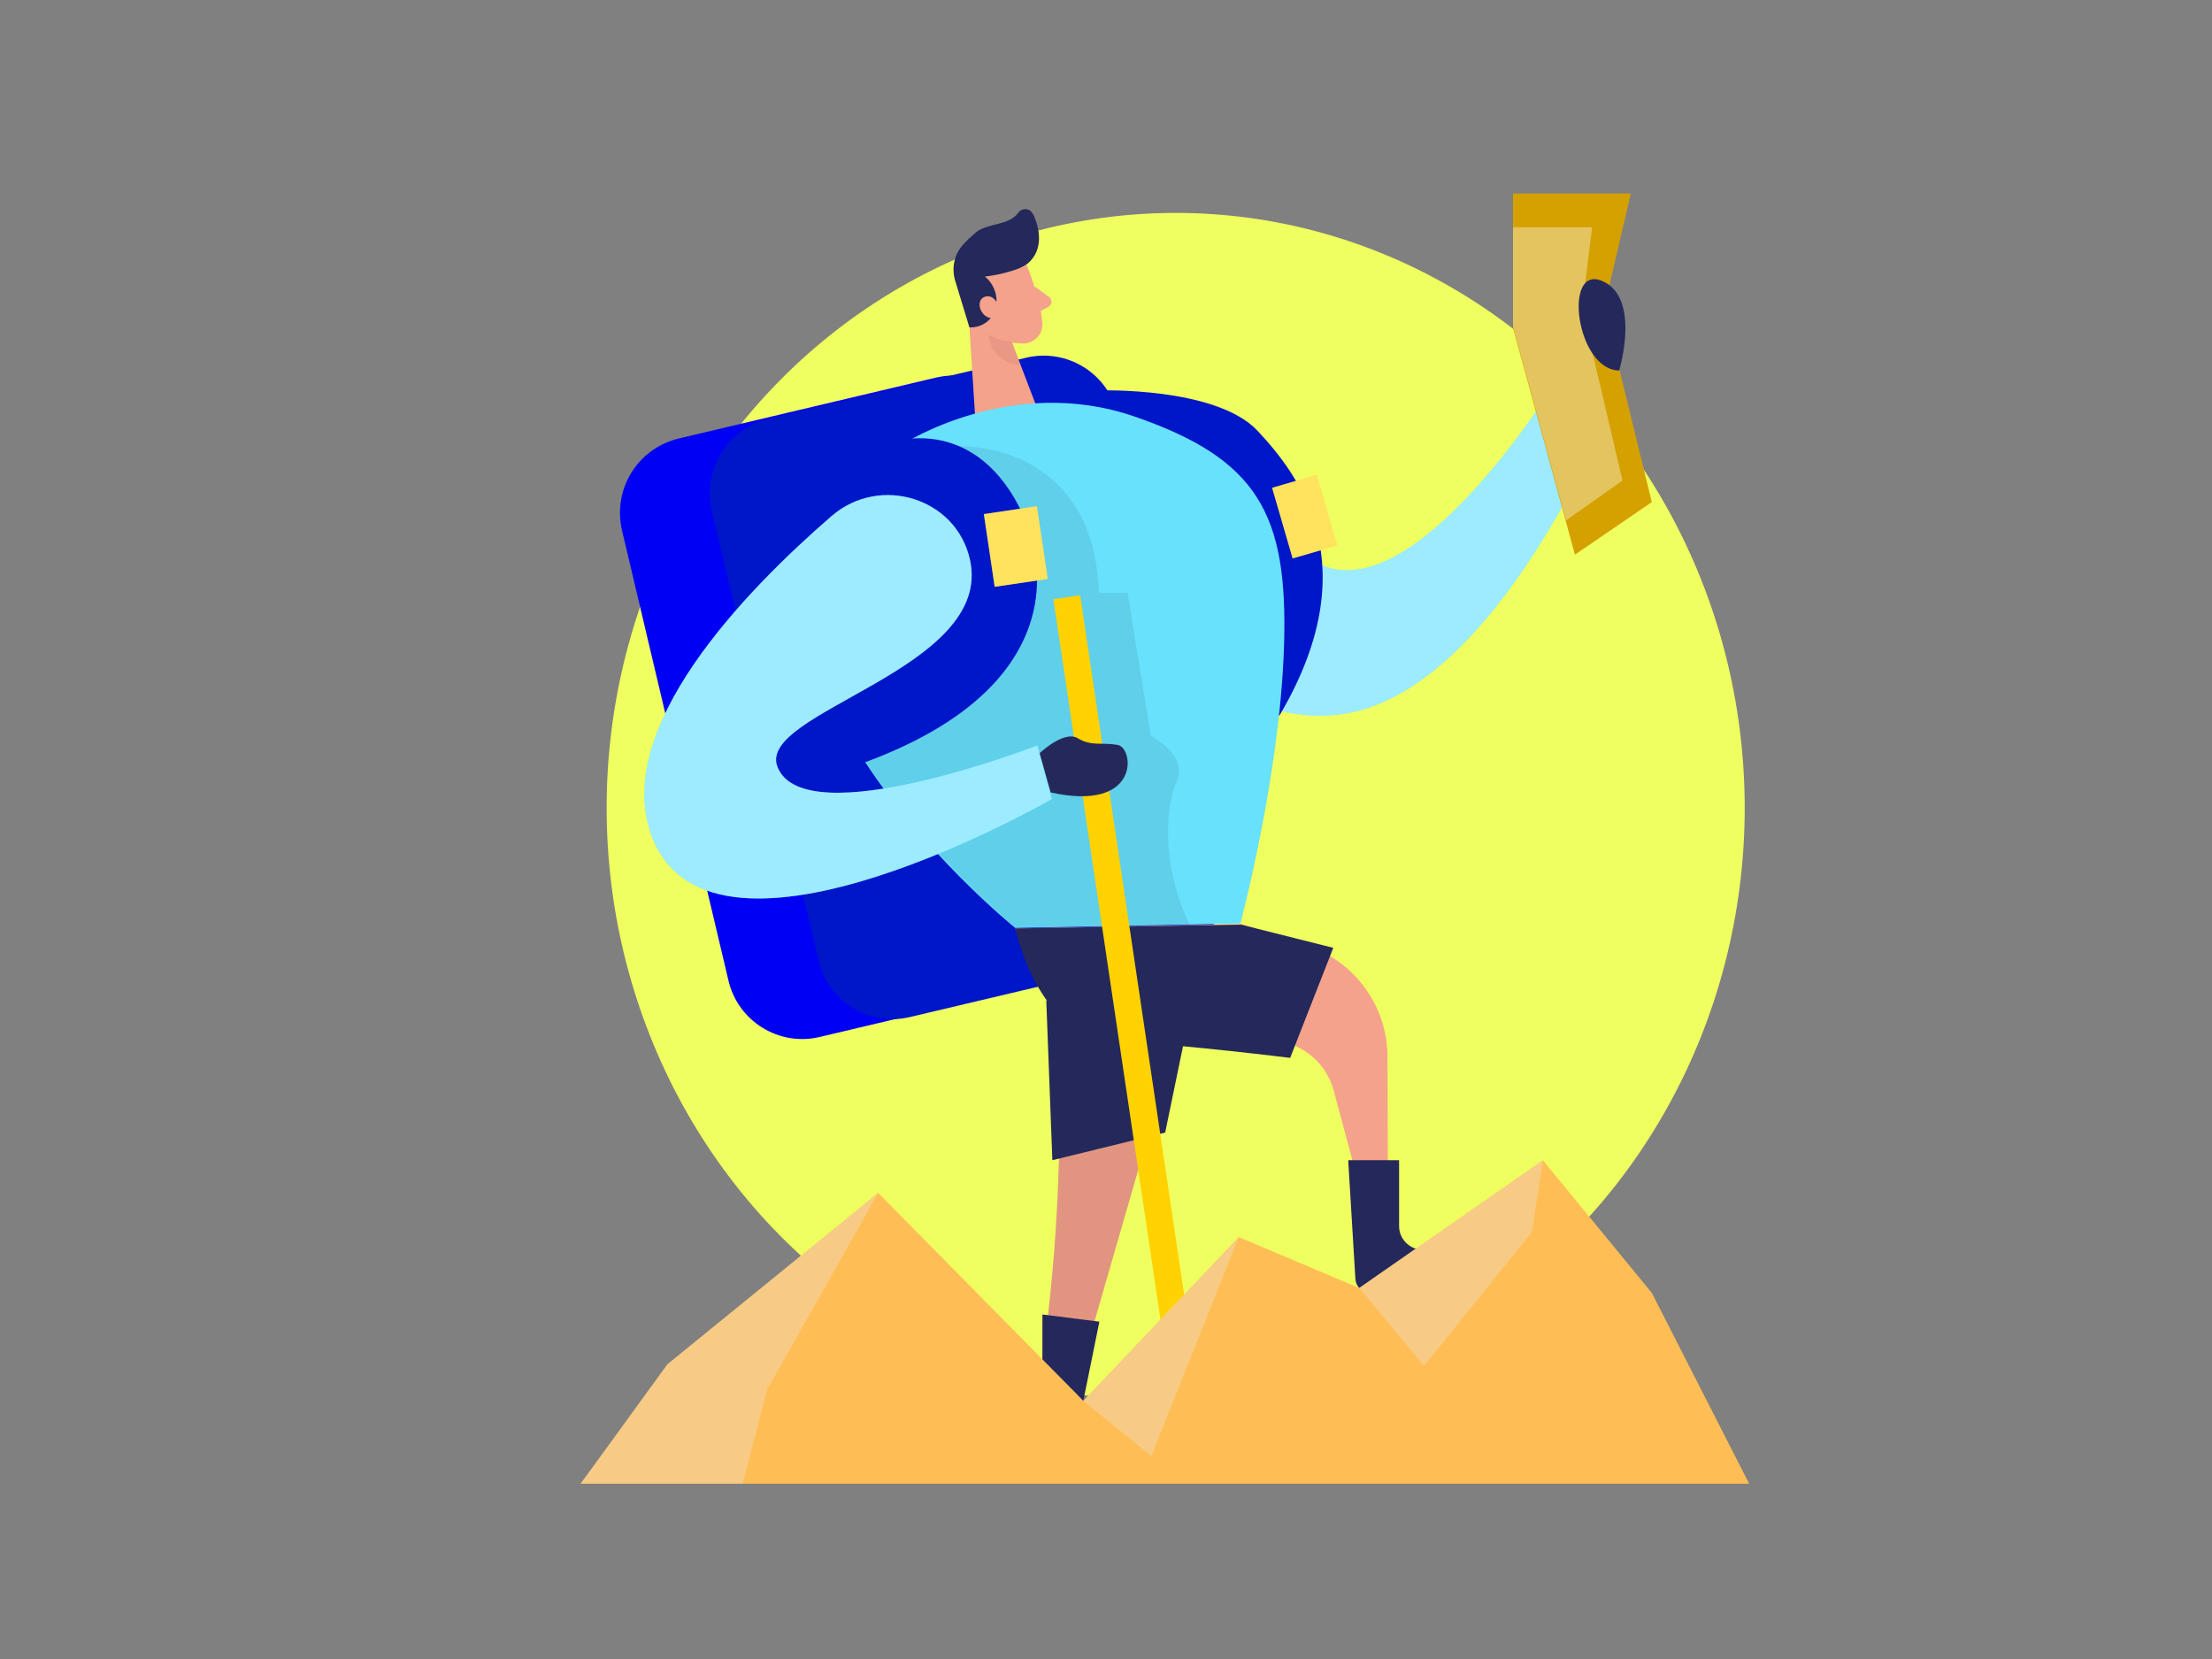 <?xml version="1.0" encoding="utf-8"?>
<!-- Generator: Adobe Illustrator 24.0.2, SVG Export Plug-In . SVG Version: 6.00 Build 0)  -->
<svg version="1.1" id="Layer_1" xmlns="http://www.w3.org/2000/svg" xmlns:xlink="http://www.w3.org/1999/xlink" x="0px" y="0px"
	 viewBox="0 0 400 300" style="enable-background:new 0 0 400 300;" xml:space="preserve">
<rect x="0" y="0" width="400" height="300" fill="#808080" stroke="none"/>
<style type="text/css">
	.st0{fill:#EFFF5F;}
	.st1{fill:#F4A28C;}
	.st2{opacity:8.000000e-02;enable-background:new    ;}
	.st3{fill:#0000F4;}
	.st4{fill:#0016C9;}
	.st5{fill:#68E1FD;}
	.st6{opacity:0.35;fill:#FFFFFF;enable-background:new    ;}
	.st7{fill:#24285B;}
	.st8{opacity:0.31;fill:#CE8172;enable-background:new    ;}
	.st9{fill:#FFD200;}
	.st10{fill:#D4A100;}
	.st11{opacity:0.37;fill:#FFFFFF;enable-background:new    ;}
	.st12{fill:#FFBE55;}
	.st13{opacity:0.33;fill:#E6E6E6;enable-background:new    ;}
</style>
<g>
	<ellipse class="st0" cx="212.6" cy="146.1" rx="102.9" ry="107.6"/>
	<path class="st1" d="M213.8,184L194,252.5l-5.5-6.7c2.9-20.8,3.8-41.8,2.5-62.8C188.8,149.5,213.8,184,213.8,184z"/>
	<path class="st2" d="M213.8,184L194,252.5l-5.5-6.7c2.9-20.8,3.8-41.8,2.5-62.8C188.8,149.5,213.8,184,213.8,184z"/>
	<path class="st3" d="M122.7,79.3l46.5-11c7.4-1.8,14.9,2.8,16.6,10.3l19.3,81.3c1.8,7.4-2.8,14.9-10.3,16.6l-46.5,11
		c-7.4,1.8-14.9-2.8-16.6-10.3L112.5,96C110.7,88.5,115.3,81.1,122.7,79.3z"/>
	<path class="st4" d="M139,75.7l46.5-11c7.4-1.8,14.9,2.8,16.6,10.3l19.3,81.3c1.8,7.4-2.8,14.9-10.3,16.6l-46.5,11
		c-7.4,1.8-14.9-2.8-16.6-10.3l-19.3-81.3C127,84.9,131.6,77.5,139,75.7z"/>
	<path class="st5" d="M195.9,92.9c0,0,17.8,39.9,46.4,36.3s49.3-56.3,49.3-56.3L282,68c0,0-33,54.5-50,27.7l-2.4-2.1
		C220.1,85.1,205.8,84.8,195.9,92.9L195.9,92.9z"/>
	<path class="st6" d="M195.9,92.9c0,0,17.8,39.9,46.4,36.3s49.3-56.3,49.3-56.3L282,68c0,0-33,54.5-50,27.7l-2.4-2.1
		C220.1,85.1,205.8,84.8,195.9,92.9L195.9,92.9z"/>
	<path class="st1" d="M185.6,47.8c0,0,2.6,6.2,2.9,10.7c0.1,1.8-1.3,3.4-3.1,3.6c0,0,0,0,0,0c-2.3,0.1-5.4-0.4-7.2-3.5l-3.7-5
		c-1.3-2.2-1.1-5,0.6-6.9C177.7,43,184.2,44,185.6,47.8z"/>
	<polygon class="st1" points="175.1,56 176.5,77.9 188.5,76.3 182.8,61.4 	"/>
	<path class="st7" d="M184.1,48.6c-1.9,0.7-4,1.2-6,1.4c1.7,1.4,2.5,3.7,1.9,5.8c-0.5,2.1-2.5,3.5-4.7,3.4l-2.5-8.2
		c-0.8-2.4-0.3-5,1.4-6.8c0.7-0.8,1.5-1.5,2.3-2.2c2.1-1.7,6-1.2,7.6-3.5c0.5-0.7,1.5-0.9,2.2-0.4c0.2,0.2,0.4,0.4,0.5,0.6
		c1.2,2.4,2,6.4-0.9,8.9C185.4,48,184.8,48.3,184.1,48.6z"/>
	<path class="st1" d="M180.6,55.4c0,0-0.8-2.4-2.6-1.7s-0.6,4.3,2,3.8L180.6,55.4z"/>
	<path class="st1" d="M187.1,51.8l2.6,1.9c0.5,0.4,0.6,1,0.2,1.5c-0.1,0.1-0.2,0.2-0.3,0.3l-2.3,1.2L187.1,51.8z"/>
	<path class="st8" d="M183,61.8c-1.5-0.1-2.9-0.5-4.2-1.3c0,0-0.1,4.8,5.8,5.6L183,61.8z"/>
	<path class="st4" d="M198.7,70.6c0,0,21.2-0.7,28.7,7.3s20.1,24.3,3.9,51.6L198.7,70.6z"/>
	<path class="st1" d="M183.6,167.9c0,0,6.3,17.2,17.3,18.9c6.8,1,19.5,1.3,28.4,1.3c5.6,0,10.5,3.8,11.9,9.2l6.2,23.1l3.6,1
		l-0.1-30.3c0-9.2-6-17.4-14.8-20.2l-11.6-3.8L183.6,167.9z"/>
	<polygon class="st7" points="189.2,180.9 190.3,209.8 210.7,204.8 215,184 	"/>
	<path class="st5" d="M163.1,80.4c0,0,19.6-12.8,42-5.1s27.8,17.7,27.1,41.3s-7.9,50.4-7.9,50.4l-40.7,0.8
		C183.6,167.9,114.8,111.8,163.1,80.4z"/>
	<path class="st2" d="M173.6,80.7c0,0,24.2-0.9,25.1,26.5h5.2l4.2,25.9c0,0,7.5,3.6,4.3,9.1c0,0-4,10.8,2.7,25l-31.4,0.6
		c0,0-16.5-13.8-27.2-30.1s7.1-37.8,7.1-37.8L173.6,80.7z"/>
	<path class="st7" d="M183.6,167.9c0,0,4,19.5,17.7,20.3s32,3.1,32,3.1l7.8-19.9l-16.7-4.2L183.6,167.9z"/>
	<path class="st4" d="M156.8,81.5c0,0,12-6.6,22.1,2.8s20.1,38.9-24.6,54.3c0,0-6.2-8-7-12S132.2,96.1,156.8,81.5z"/>
	<path class="st5" d="M175.4,101.2c-2.5-11.2-16.3-15.4-25-7.9c-15.5,13.4-40.2,38.7-32.4,58.3c11.2,28.1,72.2-7.1,72.2-7.1
		l-2.6-9.7c0,0-42.1,16.3-47,3.9C136.6,128.7,179.8,121.1,175.4,101.2z"/>
	
		<rect x="201.4" y="107.1" transform="matrix(0.989 -0.147 0.147 0.989 -24.443 32.035)" class="st9" width="4.9" height="147.6"/>
	<path class="st6" d="M175.4,101.2c-2.5-11.2-16.3-15.4-25-7.9c-15.5,13.4-40.2,38.7-32.4,58.3c11.2,28.1,72.2-7.1,72.2-7.1
		l-2.6-9.7c0,0-42.1,16.3-47,3.9C136.6,128.7,179.8,121.1,175.4,101.2z"/>
	<path class="st7" d="M188,136.2c0,0,4.4-4.2,6.9-2.7s4.2,0.7,7.2,1.2s4.2,12.2-12.1,8.6L188,136.2z"/>
	<polygon class="st10" points="273.6,59.3 284.8,100.3 298.7,90.8 290.1,55.6 294.9,35 273.6,35 	"/>
	<polygon class="st11" points="273.6,41.1 287.9,41.1 286.1,55.8 293.4,86.9 283.2,94.1 273.6,59 	"/>
	<path class="st7" d="M292.8,67c0,0,4-13.2-3.1-16.2S285,66.9,292.8,67z"/>
	<path class="st7" d="M243.8,209.8h9.2v11.9c0,1.9,1.2,3.5,3,4.1l4.2,1.4c1.8,0.6,3.1,2.3,3.1,4.3v2.2h-15.7c-1.3,0-2.4-1-2.5-2.4
		L243.8,209.8z"/>
	<polygon class="st12" points="120.7,246.7 158.8,215.7 195.9,253.3 224,223.7 245.8,232.9 279,209.8 298.7,233.8 316.3,268.3 
		105,268.3 	"/>
	<polygon class="st13" points="158.8,215.7 138.7,251.3 134.3,268.3 105,268.3 120.7,246.7 	"/>
	<polygon class="st13" points="195.9,253.3 208.2,263.3 224,223.7 	"/>
	<polygon class="st13" points="245.8,232.9 257.5,247 277,222.8 279,209.8 	"/>
	<polygon class="st7" points="188.5,237.7 198.8,239 195.9,253.3 188.5,245.8 	"/>
	
		<rect x="178.9" y="92.1" transform="matrix(0.989 -0.147 0.147 0.989 -12.556 28.174)" class="st9" width="9.7" height="13.3"/>
	
		<rect x="178.9" y="92.1" transform="matrix(0.989 -0.147 0.147 0.989 -12.556 28.174)" class="st11" width="9.7" height="13.3"/>
	
		<rect x="231.8" y="86.8" transform="matrix(0.96 -0.279 0.279 0.96 -16.706 69.555)" class="st9" width="8.4" height="13.3"/>
	
		<rect x="231.8" y="86.8" transform="matrix(0.96 -0.279 0.279 0.96 -16.706 69.555)" class="st11" width="8.4" height="13.3"/>
</g>
</svg>
